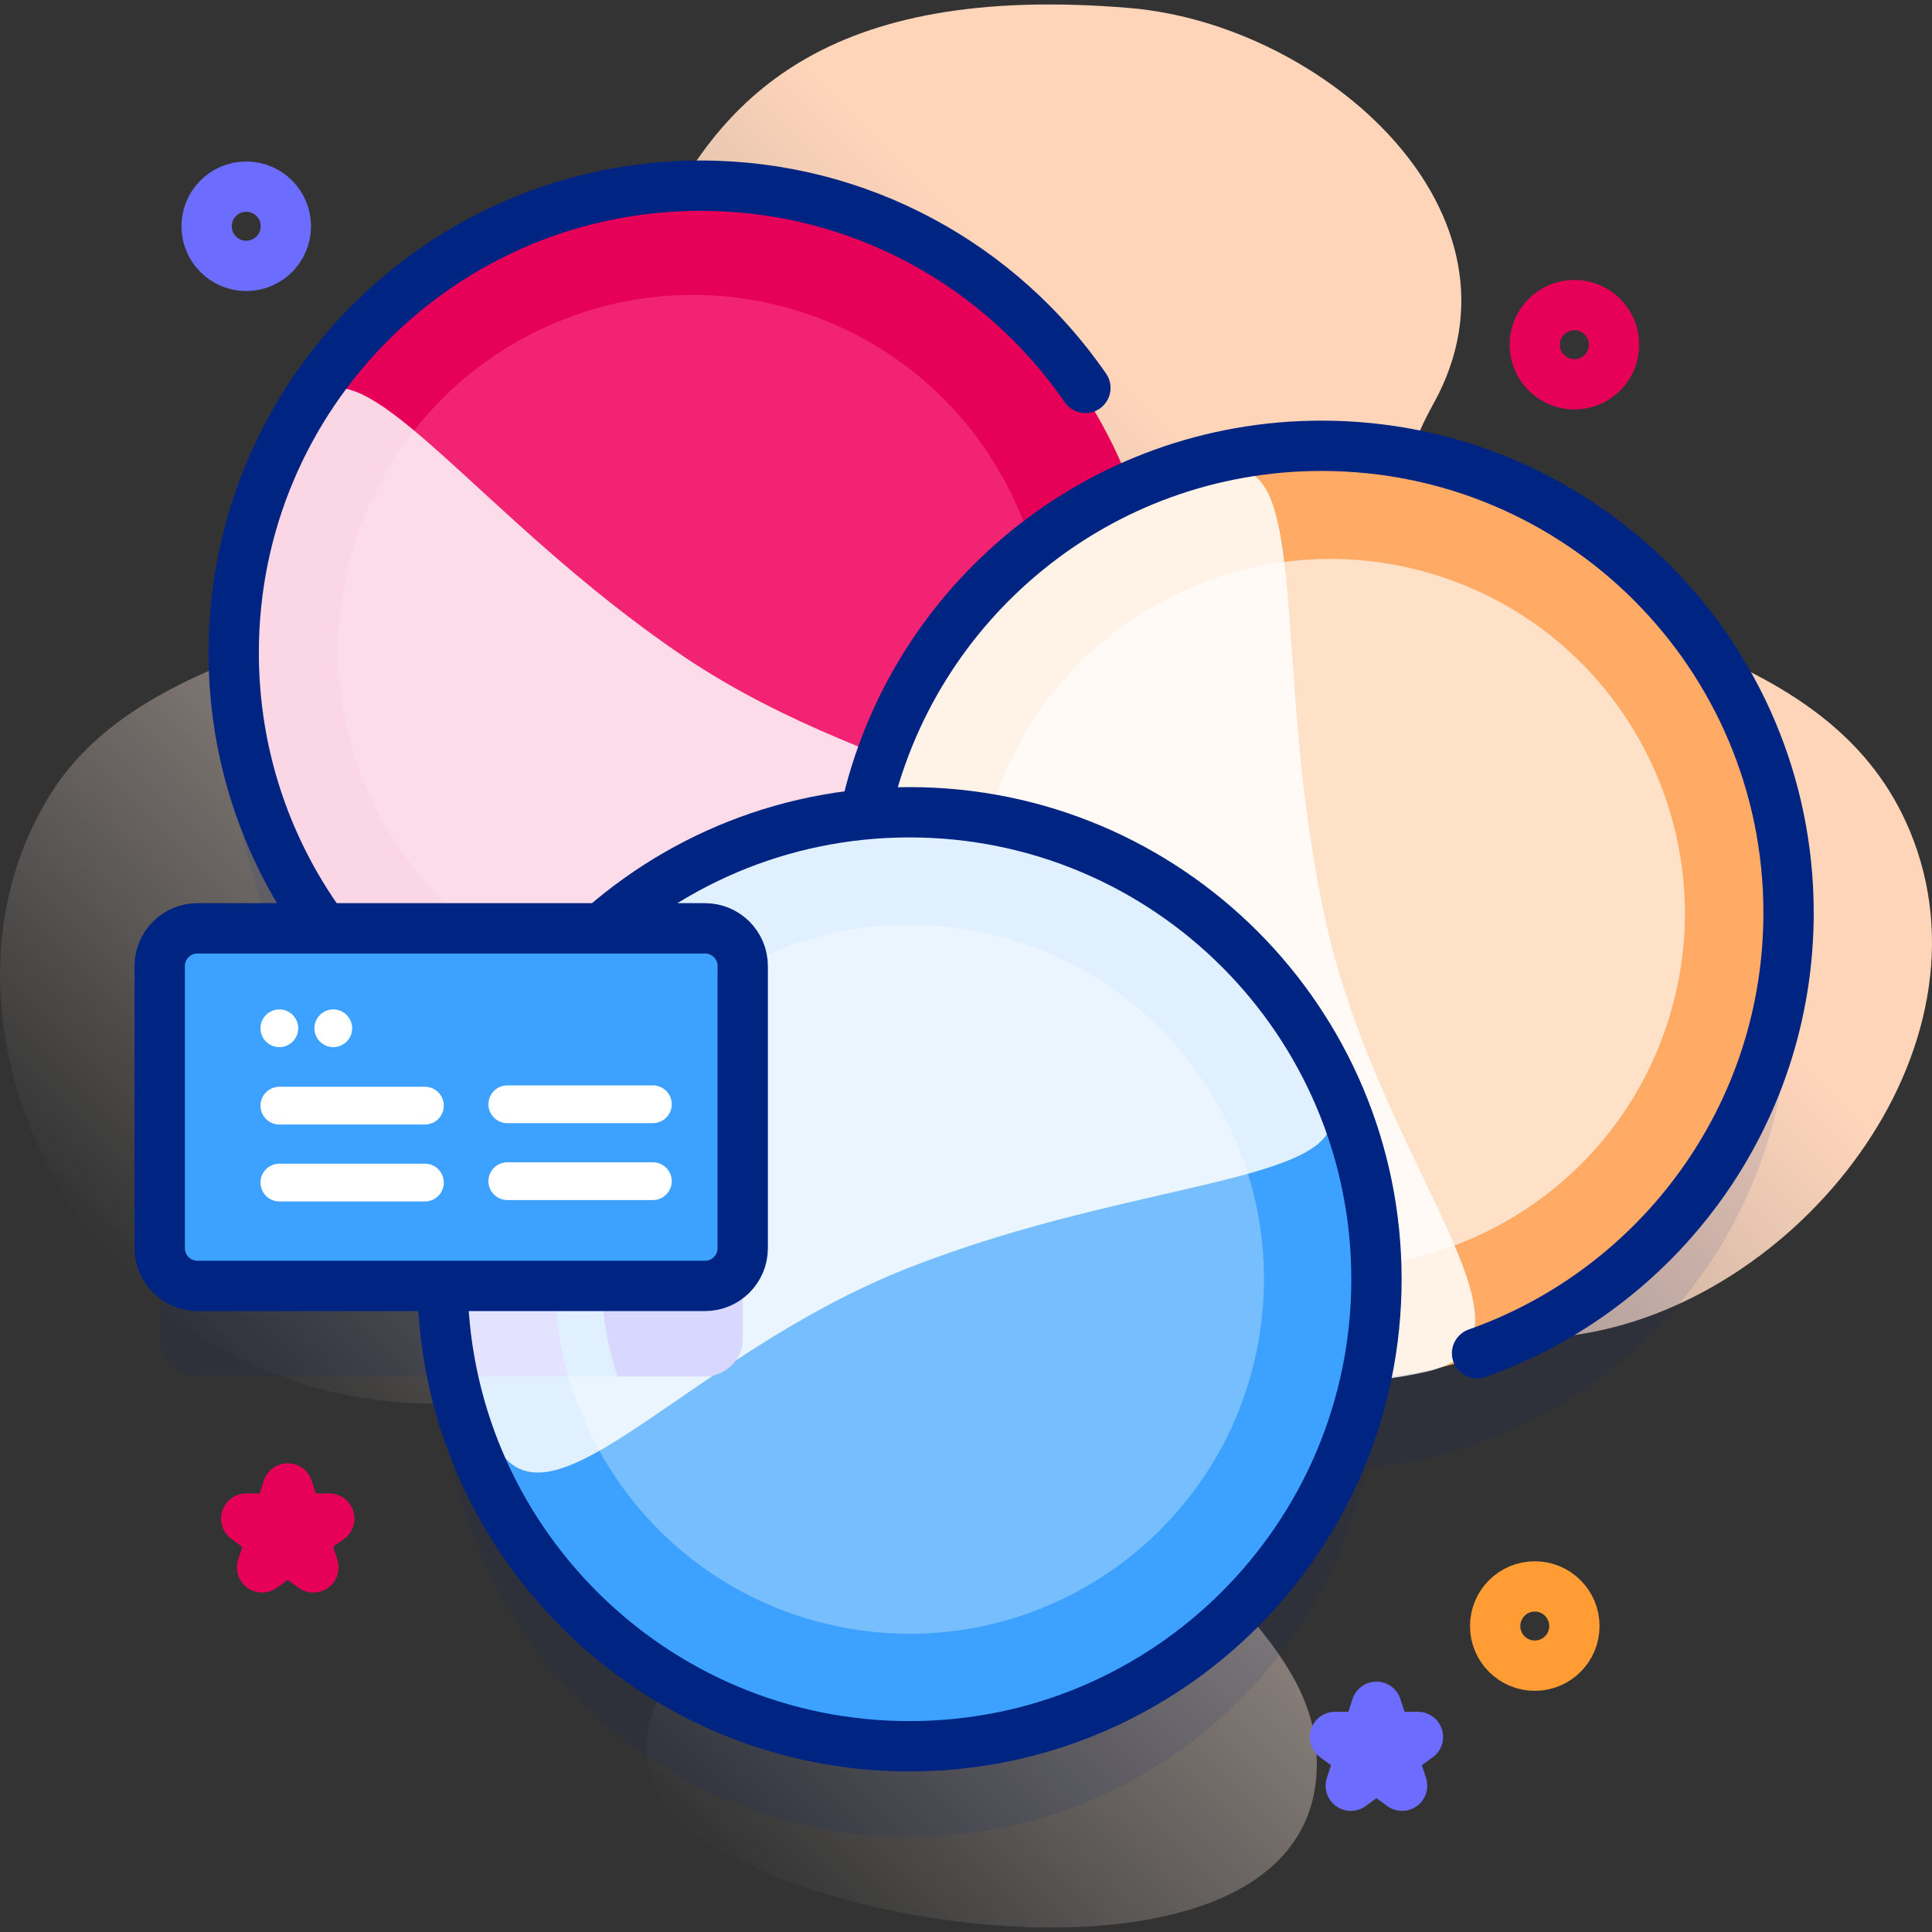 <svg width="120" height="120" viewBox="0 0 120 120" fill="none" xmlns="http://www.w3.org/2000/svg">
<rect x="0" y="0" width="120" height="120" fill="#333333" stroke="none"/>
<g clip-path="url(#clip0_294_5877)">
<path d="M118.618 51.596C113.905 40.288 99.803 39.325 89.915 34.06C85.968 31.959 87.243 28.318 89.051 25.045C95.564 13.254 82.267 1.518 70.173 0.499C32.206 -2.7 43.62 29.705 27.083 36.532C18.872 39.922 7.934 41.586 3.104 49.372C-4.797 62.109 3.153 80.748 18.286 85.802C33.723 90.957 48.774 79.201 48.568 91.801C48.452 98.891 36.345 105.101 41.346 112.121C46.985 120.038 82.628 125.472 81.774 108.971C81.27 99.228 66.904 96.165 77.365 86.727C82.779 81.843 90.908 83.831 97.637 82.942C111.597 81.097 124.282 65.186 118.618 51.596Z" fill="url(#paint0_linear_294_5877)"/>
<path opacity="0.1" d="M82.085 33.313C77.996 33.313 74.105 34.161 70.576 35.688C66.375 24.846 55.846 17.157 43.521 17.157C27.501 17.157 14.515 30.143 14.515 46.163C14.515 52.568 16.591 58.486 20.107 63.285H12.264C10.97 63.285 9.92 64.334 9.92 65.629V83.151C9.92 84.446 10.97 85.495 12.264 85.495H27.487C27.708 101.324 40.606 114.088 56.488 114.088C70.411 114.088 82.04 104.278 84.847 91.194C99.571 89.803 111.091 77.407 111.091 62.32C111.091 46.3 98.105 33.313 82.085 33.313Z" fill="#002481"/>
<path d="M66.928 23.892C57.844 10.697 39.783 7.364 26.588 16.448C13.393 25.532 10.061 43.592 19.145 56.788C28.228 69.983 46.289 73.315 59.484 64.231C72.679 55.147 76.012 37.087 66.928 23.892Z" fill="#E60058"/>
<path d="M33.618 20.438C22.628 25.639 17.935 38.765 23.137 49.755C28.338 60.746 41.464 65.439 52.454 60.237C63.444 55.036 68.136 41.91 62.935 30.92C57.734 19.93 44.608 15.237 33.618 20.438Z" fill="#F12372"/>
<path d="M42.44 40.759C29.639 32.106 22.281 20.623 19.261 25.091C10.608 37.892 13.971 55.285 26.772 63.938C39.573 72.591 56.966 69.228 65.619 56.427C70.338 49.445 55.241 49.412 42.44 40.759Z" fill="white" fill-opacity="0.84"/>
<path d="M67.416 24.094C62.184 16.506 53.434 11.532 43.521 11.532C27.501 11.532 14.515 24.518 14.515 40.538C14.515 51.751 20.878 61.479 30.19 66.306" stroke="#002481" stroke-width="3.125" stroke-miterlimit="10" stroke-linecap="round" stroke-linejoin="round"/>
<path d="M82.085 85.701C98.105 85.701 111.091 72.714 111.091 56.694C111.091 40.675 98.105 27.689 82.085 27.689C66.066 27.689 53.079 40.675 53.079 56.694C53.079 72.714 66.066 85.701 82.085 85.701Z" fill="white"/>
<path d="M111.288 61.225C113.765 45.398 102.944 30.559 87.117 28.082C71.29 25.604 56.452 36.426 53.974 52.252C51.496 68.079 62.318 82.918 78.144 85.396C93.971 87.873 108.81 77.052 111.288 61.225Z" fill="#FFAB66"/>
<path d="M89.477 35.812C77.921 32.032 65.488 38.335 61.708 49.891C57.927 61.448 64.23 73.88 75.786 77.661C87.342 81.442 99.775 75.138 103.556 63.582C107.337 52.026 101.033 39.593 89.477 35.812Z" fill="#FFE1C8"/>
<path d="M82.344 57.233C78.919 41.781 81.535 28.059 76.141 29.255C60.689 32.681 50.94 47.984 54.366 63.437C57.792 78.889 73.095 88.638 88.547 85.212C96.975 83.344 85.77 72.686 82.344 57.233Z" fill="white" fill-opacity="0.84"/>
<path d="M91.743 84.052C103.014 80.073 111.091 69.328 111.091 56.694C111.091 40.675 98.105 27.689 82.085 27.689C68.209 27.689 56.608 37.432 53.753 50.451" stroke="#002481" stroke-width="3.125" stroke-miterlimit="10" stroke-linecap="round" stroke-linejoin="round"/>
<path d="M56.488 108.463C72.508 108.463 85.494 95.477 85.494 79.457C85.494 63.438 72.508 50.451 56.488 50.451C40.468 50.451 27.482 63.438 27.482 79.457C27.482 95.477 40.468 108.463 56.488 108.463Z" fill="#3DA2FF"/>
<path d="M43.788 63.285H32.406C29.297 67.905 27.482 73.469 27.482 79.457C27.482 81.528 27.701 83.547 28.113 85.495H43.788C45.083 85.495 46.132 84.446 46.132 83.151V65.628C46.132 64.334 45.083 63.285 43.788 63.285Z" fill="#4D4DFF"/>
<path d="M78.221 82.985C80.169 70.983 72.019 59.675 60.017 57.727C48.015 55.779 36.706 63.929 34.759 75.931C32.811 87.933 40.961 99.241 52.963 101.189C64.965 103.137 76.273 94.987 78.221 82.985Z" fill="#77BEFF"/>
<path d="M34.473 79.457C34.473 81.55 34.767 83.576 35.315 85.495H43.788C45.083 85.495 46.132 84.446 46.132 83.151V65.628C46.132 64.334 45.083 63.285 43.788 63.285H41.568C37.208 67.31 34.473 73.07 34.473 79.457Z" fill="#3DA2FF"/>
<path d="M56.481 78.728C70.867 73.091 84.498 73.542 82.53 68.521C76.892 54.135 60.66 47.042 46.273 52.679C31.887 58.317 24.794 74.549 30.432 88.936C33.506 96.782 42.094 84.366 56.481 78.728Z" fill="white" fill-opacity="0.84"/>
<path d="M37.377 79.457C37.377 81.568 37.724 83.597 38.356 85.495H43.789C45.083 85.495 46.133 84.446 46.133 83.151V65.628C46.133 64.949 45.842 64.339 45.379 63.911C40.536 67.378 37.377 73.047 37.377 79.457Z" fill="#D8D8FF"/>
<path d="M56.488 108.463C72.508 108.463 85.494 95.477 85.494 79.457C85.494 63.438 72.508 50.451 56.488 50.451C40.468 50.451 27.482 63.438 27.482 79.457C27.482 95.477 40.468 108.463 56.488 108.463Z" stroke="#002481" stroke-width="3.125" stroke-miterlimit="10" stroke-linecap="round" stroke-linejoin="round"/>
<path d="M43.788 79.87H12.264C10.97 79.87 9.92 78.821 9.92 77.526V60.004C9.92 58.709 10.97 57.66 12.264 57.66H43.788C45.083 57.66 46.132 58.709 46.132 60.004V77.526C46.132 78.821 45.083 79.87 43.788 79.87Z" fill="#3DA2FF"/>
<path d="M43.788 79.87H12.264C10.97 79.87 9.92 78.821 9.92 77.526V60.004C9.92 58.709 10.97 57.66 12.264 57.66H43.788C45.083 57.66 46.132 58.709 46.132 60.004V77.526C46.132 78.821 45.083 79.87 43.788 79.87Z" stroke="#002481" stroke-width="3.125" stroke-miterlimit="10" stroke-linecap="round" stroke-linejoin="round"/>
<path d="M26.395 69.846H17.352C16.704 69.846 16.18 69.321 16.18 68.674C16.18 68.027 16.704 67.502 17.352 67.502H26.395C27.042 67.502 27.566 68.027 27.566 68.674C27.566 69.321 27.042 69.846 26.395 69.846Z" fill="white"/>
<path d="M26.395 74.623H17.352C16.704 74.623 16.18 74.098 16.18 73.451C16.18 72.804 16.704 72.279 17.352 72.279H26.395C27.042 72.279 27.566 72.804 27.566 73.451C27.566 74.098 27.042 74.623 26.395 74.623Z" fill="white"/>
<path d="M40.552 69.76H31.509C30.862 69.76 30.337 69.235 30.337 68.588C30.337 67.941 30.862 67.416 31.509 67.416H40.552C41.199 67.416 41.724 67.941 41.724 68.588C41.724 69.235 41.199 69.76 40.552 69.76Z" fill="white"/>
<path d="M40.552 74.537H31.509C30.862 74.537 30.337 74.012 30.337 73.365C30.337 72.718 30.862 72.193 31.509 72.193H40.552C41.199 72.193 41.724 72.718 41.724 73.365C41.724 74.012 41.199 74.537 40.552 74.537Z" fill="white"/>
<path d="M17.352 65.04C17.999 65.04 18.523 64.516 18.523 63.868C18.523 63.221 17.999 62.697 17.352 62.697C16.704 62.697 16.18 63.221 16.18 63.868C16.18 64.516 16.704 65.04 17.352 65.04Z" fill="white"/>
<path d="M20.701 65.04C21.348 65.04 21.873 64.516 21.873 63.868C21.873 63.221 21.348 62.697 20.701 62.697C20.054 62.697 19.529 63.221 19.529 63.868C19.529 64.516 20.054 65.04 20.701 65.04Z" fill="white"/>
<path d="M95.328 103.458C96.687 103.458 97.789 102.356 97.789 100.997C97.789 99.638 96.687 98.536 95.328 98.536C93.969 98.536 92.867 99.638 92.867 100.997C92.867 102.356 93.969 103.458 95.328 103.458Z" stroke="#FF9C33" stroke-width="3.125" stroke-miterlimit="10" stroke-linecap="round" stroke-linejoin="round"/>
<path d="M97.789 23.871C99.148 23.871 100.25 22.769 100.25 21.41C100.25 20.05 99.148 18.949 97.789 18.949C96.429 18.949 95.328 20.05 95.328 21.41C95.328 22.769 96.429 23.871 97.789 23.871Z" stroke="#E60058" stroke-width="3.125" stroke-miterlimit="10" stroke-linecap="round" stroke-linejoin="round"/>
<path d="M15.294 16.515C16.653 16.515 17.755 15.413 17.755 14.054C17.755 12.695 16.653 11.593 15.294 11.593C13.935 11.593 12.833 12.695 12.833 14.054C12.833 15.413 13.935 16.515 15.294 16.515Z" stroke="#6C6CFF" stroke-width="3.125" stroke-miterlimit="10" stroke-linecap="round" stroke-linejoin="round"/>
<path d="M85.494 106.011L86.103 107.885H88.072L86.479 109.042L87.088 110.915L85.494 109.758L83.901 110.915L84.51 109.042L82.916 107.885H84.886L85.494 106.011Z" stroke="#6C6CFF" stroke-width="3.125" stroke-miterlimit="10" stroke-linecap="round" stroke-linejoin="round"/>
<path d="M17.872 92.45L18.481 94.323H20.45L18.857 95.48L19.465 97.353L17.872 96.196L16.279 97.353L16.887 95.48L15.294 94.323H17.263L17.872 92.45Z" stroke="#E60058" stroke-width="3.125" stroke-miterlimit="10" stroke-linecap="round" stroke-linejoin="round"/>
</g>
<defs>
<linearGradient id="paint0_linear_294_5877" x1="26.037" y1="97.393" x2="100.671" y2="22.759" gradientUnits="userSpaceOnUse">
<stop stop-color="#FFF2ED" stop-opacity="0"/>
<stop offset="0.294" stop-color="#FFE9DD" stop-opacity="0.373"/>
<stop offset="0.787" stop-color="#FFD5BA"/>
</linearGradient>
<clipPath id="clip0_294_5877">
<rect width="120" height="120" fill="white"/>
</clipPath>
</defs>
</svg>

